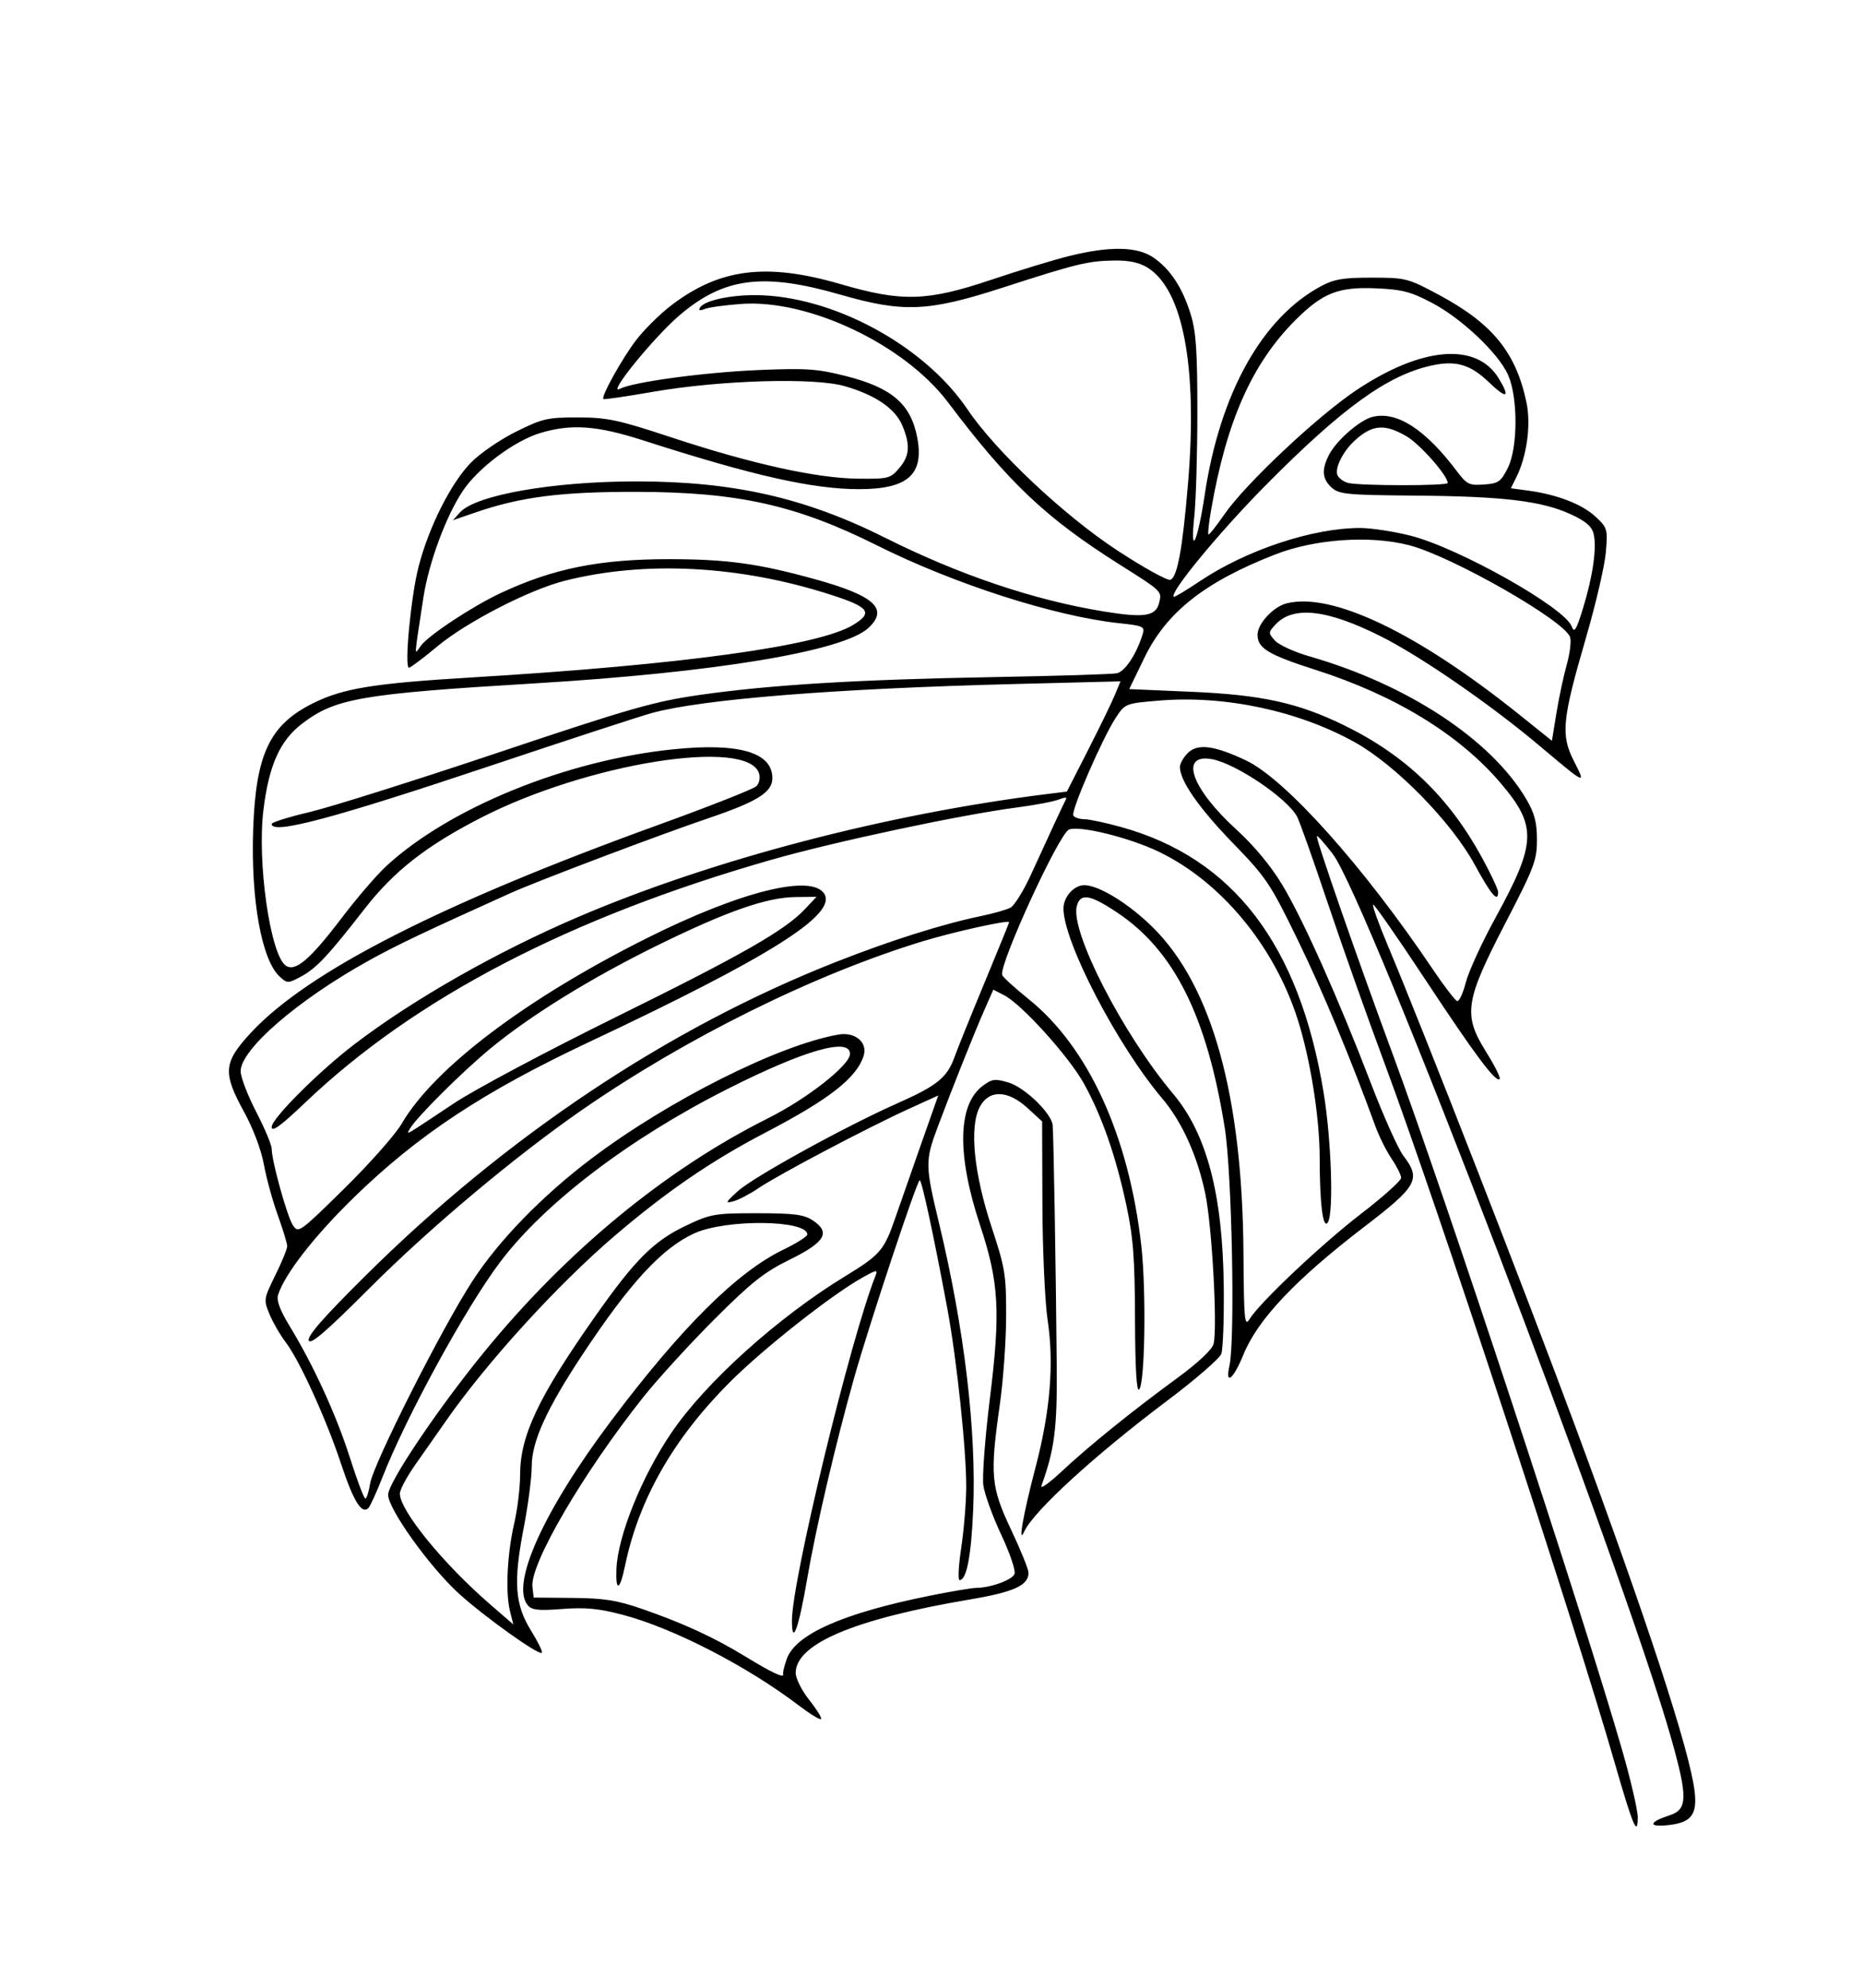 <svg id="svg" version="1.1" width="480" height="512" xmlns="http://www.w3.org/2000/svg"><path d="M275.500 65.937 C 271.650 66.888,262.650 69.630,255.500 72.031 C 238.820 77.630,232.484 77.817,216.577 73.183 C 197.366 67.586,185.265 69.145,172.723 78.833 C 169.850 81.052,165.852 85.034,163.838 87.684 C 160.242 92.414,154.827 102.161,155.450 102.783 C 155.624 102.958,161.332 102.130,168.133 100.943 C 185.470 97.920,209.673 97.192,217.597 99.456 C 225.521 101.720,230.649 105.223,232.490 109.629 C 234.596 114.671,234.380 117.447,231.632 120.642 C 229.382 123.257,228.846 123.390,220.882 123.293 C 210.302 123.165,193.440 119.423,173.000 112.668 C 159.270 108.131,156.523 107.543,148.944 107.525 C 141.074 107.505,139.793 107.799,132.944 111.193 C 128.850 113.222,123.613 116.821,121.307 119.191 C 116.167 124.473,110.527 135.669,107.870 145.864 C 105.876 153.516,104.115 172.000,105.380 172.000 C 105.750 172.000,109.079 169.489,112.777 166.421 C 120.311 160.168,136.406 151.892,145.500 149.593 C 166.214 144.357,190.548 145.629,214.000 153.175 C 224.001 156.393,225.038 157.790,219.792 160.980 C 210.873 166.404,175.675 171.244,121.500 174.496 C 96.186 176.016,88.322 177.302,80.543 181.193 C 69.456 186.739,65.896 194.291,65.227 213.685 C 64.603 231.779,67.425 247.360,72.091 251.583 C 74.034 253.341,74.216 253.339,77.601 251.516 C 81.505 249.413,84.542 246.178,93.889 234.163 C 101.522 224.353,109.810 217.866,124.000 210.596 C 151.384 196.567,192.642 189.994,195.562 199.195 C 195.936 200.374,195.639 201.768,194.853 202.525 C 194.109 203.242,182.745 207.722,169.599 212.482 C 113.506 232.792,79.208 250.287,64.644 266.017 C 57.534 273.698,57.318 276.264,62.922 286.475 C 65.229 290.680,67.314 296.219,67.988 299.935 C 68.618 303.409,70.228 309.286,71.567 312.996 C 72.905 316.706,74.000 320.307,74.000 320.998 C 74.000 321.689,72.618 325.061,70.930 328.491 C 67.922 334.601,67.892 334.806,69.461 338.560 C 70.341 340.668,72.216 343.906,73.627 345.755 C 77.189 350.425,84.104 365.628,87.919 377.175 C 91.075 386.729,93.247 390.203,94.941 388.408 C 95.411 387.908,97.032 384.350,98.541 380.500 C 104.646 364.931,119.958 336.918,128.776 325.186 C 140.251 309.920,162.155 293.243,187.552 280.439 C 207.327 270.469,219.000 267.137,219.000 271.462 C 219.000 274.338,207.984 282.989,197.898 288.035 C 171.372 301.305,145.860 322.332,124.533 348.500 C 112.671 363.055,100.000 381.914,100.000 385.013 C 100.000 388.709,110.783 403.731,118.355 410.583 C 124.943 416.545,138.863 426.470,139.602 425.732 C 139.863 425.470,138.633 422.934,136.868 420.094 C 132.651 413.311,132.222 407.543,134.906 393.699 C 136.058 387.759,137.000 380.546,137.000 377.671 C 137.000 371.332,140.792 362.969,149.966 349.079 C 162.256 330.469,170.595 321.428,178.949 317.657 C 187.129 313.963,208.000 314.199,208.000 317.984 C 208.000 318.487,205.188 320.260,201.750 321.924 C 189.859 327.682,175.484 341.979,157.437 366.000 C 140.042 389.152,131.490 408.065,135.972 413.467 C 137.022 414.731,138.701 414.914,144.883 414.438 C 150.800 413.982,154.252 414.311,160.354 415.911 C 173.420 419.338,192.450 429.124,205.775 439.267 C 208.677 441.475,211.270 443.064,211.537 442.796 C 211.804 442.529,210.447 440.328,208.521 437.905 C 206.592 435.479,205.015 432.349,205.010 430.939 C 204.981 423.419,220.117 417.028,249.889 411.987 C 261.297 410.056,265.005 408.364,264.995 405.095 C 264.993 404.218,262.970 399.225,260.500 394.000 C 255.295 382.989,255.022 379.953,257.603 361.784 C 258.485 355.578,259.217 345.325,259.231 339.000 C 259.253 328.344,258.977 326.656,255.464 316.000 C 250.907 302.173,249.735 290.347,252.409 285.175 C 254.766 280.617,259.630 280.716,264.765 285.426 L 268.500 288.853 268.573 310.176 C 268.613 321.904,269.218 335.325,269.918 340.000 C 271.606 351.268,270.598 363.521,266.793 378.000 C 263.644 389.981,262.186 398.256,263.887 394.500 C 266.245 389.291,282.107 374.776,300.697 360.817 C 307.956 355.366,314.247 349.915,314.676 348.703 C 315.106 347.492,315.388 339.750,315.301 331.500 C 315.054 307.731,310.952 292.067,302.277 281.768 C 289.346 266.413,275.772 240.027,277.423 233.452 C 278.299 229.960,280.795 230.347,287.870 235.072 C 302.526 244.859,310.964 261.759,315.560 290.530 C 317.413 302.132,318.254 345.112,316.759 351.830 C 315.597 357.050,317.799 355.247,320.399 348.849 C 324.054 339.857,333.816 329.547,351.500 316.002 C 365.225 305.488,366.189 303.736,361.570 297.681 C 360.234 295.929,356.467 287.521,353.199 278.997 C 344.799 257.085,335.723 236.779,330.341 227.857 C 327.436 223.040,323.100 217.817,318.616 213.732 C 306.942 203.100,303.761 194.048,312.221 195.539 C 318.324 196.614,331.630 205.583,334.192 210.349 C 334.828 211.532,338.366 221.500,342.054 232.500 C 345.741 243.500,352.362 262.175,356.767 274.000 C 370.065 309.702,405.121 416.221,416.007 454.000 C 420.722 470.361,421.923 473.218,421.970 468.172 C 421.986 466.342,420.161 458.467,417.913 450.672 C 407.663 415.130,372.558 308.663,359.001 272.000 C 349.638 246.682,338.888 215.779,339.300 215.367 C 339.477 215.189,341.331 217.284,343.418 220.021 C 352.246 231.597,418.213 403.973,430.614 447.869 C 434.860 462.897,434.801 466.080,430.249 467.551 C 425.003 469.246,424.500 470.598,429.276 470.166 C 435.669 469.587,437.343 467.594,436.618 461.419 C 435.401 451.046,424.308 417.153,405.715 367.000 C 392.991 332.678,366.691 265.244,357.647 243.750 C 355.159 237.838,353.433 233.008,353.812 233.018 C 354.190 233.028,360.213 241.690,367.195 252.268 C 380.116 271.842,385.410 278.924,386.389 277.945 C 386.689 277.644,385.120 274.496,382.901 270.949 C 376.905 261.364,377.426 257.893,387.889 237.714 C 395.310 223.402,395.999 221.579,395.992 216.286 C 395.985 211.788,395.373 209.462,393.242 205.839 C 384.237 190.531,362.682 176.336,337.428 169.082 C 333.538 167.965,329.531 166.139,328.523 165.025 C 326.749 163.065,326.749 162.935,328.514 160.985 C 333.083 155.935,341.861 156.895,355.920 163.981 C 366.165 169.145,383.935 181.402,396.540 192.000 C 408.817 202.322,408.670 202.256,405.523 196.045 C 402.080 189.250,402.456 185.456,408.701 164.000 C 411.182 155.475,413.450 145.700,413.741 142.277 C 414.250 136.286,414.152 135.944,411.104 133.097 C 407.685 129.903,401.228 127.389,393.885 126.392 L 389.270 125.765 390.673 122.953 C 393.400 117.488,394.499 109.413,393.298 103.683 C 390.597 90.807,384.551 83.363,370.800 75.985 C 362.748 71.664,362.231 71.530,353.500 71.515 C 346.118 71.503,343.760 71.896,340.384 73.702 C 325.179 81.836,314.333 101.268,310.398 127.424 C 308.547 139.723,306.567 143.831,307.709 133.000 C 308.144 128.875,308.500 116.725,308.500 106.000 C 308.500 90.361,308.159 85.399,306.776 80.937 C 304.635 74.025,301.462 69.228,297.078 66.274 C 292.945 63.488,285.860 63.378,275.500 65.937 M295.605 68.901 C 304.823 74.522,308.600 94.539,306.095 124.500 C 304.685 141.359,303.351 148.651,301.548 149.343 C 300.808 149.627,294.645 146.217,287.851 141.764 C 274.119 132.764,256.515 116.195,249.284 105.464 C 238.086 88.848,214.275 76.051,194.500 76.020 C 187.871 76.010,181.453 77.458,180.372 79.207 C 179.891 79.985,180.271 80.102,181.586 79.580 C 182.639 79.162,186.880 78.579,191.010 78.284 C 208.404 77.041,233.059 88.777,244.253 103.629 C 259.834 124.301,269.484 133.432,288.299 145.308 C 299.514 152.386,299.399 152.275,298.635 155.316 C 297.775 158.745,294.822 159.199,284.414 157.504 C 266.342 154.562,247.249 148.125,228.000 138.488 C 207.446 128.197,188.893 124.000,163.956 124.000 C 142.483 124.000,122.577 127.494,118.522 131.976 L 116.691 133.998 122.484 132.006 C 134.193 127.977,144.529 126.654,164.000 126.689 C 190.117 126.738,205.171 130.091,226.000 140.502 C 245.915 150.455,271.716 158.739,288.349 160.521 C 294.599 161.190,295.014 161.385,294.401 163.370 C 292.809 168.526,289.848 172.994,287.738 173.423 C 286.507 173.673,272.225 174.114,256.000 174.403 C 221.020 175.027,198.363 176.403,180.221 179.007 C 168.521 180.687,162.337 182.457,128.221 193.897 C 106.924 201.038,85.112 207.913,79.750 209.174 C 74.387 210.436,70.000 211.813,70.000 212.234 C 70.000 215.044,85.859 210.816,127.000 197.036 C 146.525 190.497,164.975 184.471,168.000 183.645 C 181.065 180.079,215.217 177.357,261.596 176.185 L 288.691 175.500 287.243 179.000 C 286.446 180.925,283.339 187.314,280.338 193.198 L 274.883 203.895 270.191 204.475 C 228.595 209.615,183.507 221.410,149.000 236.176 C 128.108 245.117,106.738 257.254,91.500 268.835 C 82.289 275.834,70.000 288.096,70.000 290.287 C 70.000 291.720,72.301 290.037,78.801 283.852 C 107.027 256.991,146.920 236.252,198.890 221.421 C 215.273 216.746,247.557 209.874,262.000 207.988 C 266.675 207.378,271.541 206.452,272.814 205.932 C 274.086 205.411,274.939 205.326,274.710 205.742 C 274.163 206.735,270.042 215.603,265.677 225.180 C 263.761 229.386,261.362 233.262,260.346 233.794 C 259.331 234.326,256.025 235.275,253.000 235.902 C 242.833 238.012,229.595 242.188,215.500 247.733 C 172.328 264.715,130.488 292.592,94.228 328.533 C 83.386 339.279,79.119 344.147,79.552 345.275 C 80.008 346.463,84.001 343.024,95.335 331.683 C 110.770 316.237,132.852 297.728,150.000 285.863 C 176.866 267.272,209.798 250.978,237.711 242.464 C 245.804 239.996,260.000 236.861,260.000 237.543 C 260.000 237.713,257.137 244.748,253.637 253.176 C 250.138 261.604,246.669 270.197,245.929 272.272 C 244.055 277.523,241.437 279.653,231.389 284.105 C 217.890 290.085,194.169 303.132,190.132 306.796 C 186.864 309.762,186.750 310.023,189.000 309.409 C 190.375 309.033,193.300 307.499,195.500 305.999 C 200.384 302.669,223.695 290.377,234.120 285.635 L 241.740 282.169 237.273 294.835 C 234.816 301.801,231.877 310.200,230.742 313.500 C 227.788 322.091,226.880 323.153,217.703 328.761 C 200.355 339.362,181.870 356.009,173.020 369.000 C 165.390 380.202,159.157 395.634,158.823 404.150 C 158.587 410.163,159.703 409.749,161.033 403.329 C 164.584 386.184,173.506 370.548,188.015 356.039 C 196.671 347.383,214.003 333.704,222.107 329.133 C 225.883 327.003,226.230 326.953,225.562 328.633 C 219.103 344.888,203.984 407.314,204.039 417.500 C 204.076 424.208,205.796 419.391,208.028 406.334 C 210.211 393.561,215.299 371.816,220.039 355.000 C 223.922 341.223,236.278 303.998,236.964 304.008 C 237.507 304.016,240.514 317.973,244.049 336.894 C 246.514 350.086,249.016 373.766,248.945 383.222 C 248.916 387.225,248.332 394.213,247.649 398.750 C 246.966 403.288,246.776 407.000,247.228 407.000 C 249.041 407.000,250.227 400.875,250.739 388.876 C 251.605 368.572,248.459 342.141,241.967 315.173 C 238.356 300.173,238.338 299.010,241.568 290.369 C 245.272 280.459,250.908 266.333,253.601 260.206 L 255.929 254.912 258.763 256.377 C 263.304 258.725,275.461 272.204,279.287 279.132 C 283.904 287.493,287.462 297.673,290.168 310.266 C 291.981 318.705,292.379 323.868,292.433 339.700 C 292.478 352.499,292.833 358.567,293.500 357.901 C 295.010 356.393,295.359 332.300,294.039 320.714 C 290.825 292.496,280.391 269.710,265.024 257.351 C 261.462 254.487,258.397 251.692,258.214 251.142 C 257.335 248.506,272.893 214.639,275.429 213.666 C 278.216 212.596,290.871 215.715,298.465 219.343 C 314.506 227.008,328.249 243.548,334.323 262.500 C 337.593 272.704,340.000 287.791,340.011 298.157 C 340.024 310.177,340.867 316.816,342.128 314.827 C 343.648 312.430,343.038 293.734,341.041 281.500 C 334.822 243.407,317.775 221.041,288.849 213.025 C 284.829 211.911,280.545 211.000,279.329 211.000 C 278.113 211.000,276.858 210.579,276.540 210.064 C 275.852 208.951,284.055 190.069,287.496 184.844 C 289.883 181.219,289.980 181.181,298.702 180.454 C 315.539 179.051,334.437 183.070,349.000 191.151 C 359.578 197.022,373.950 211.685,379.986 222.765 C 384.211 230.523,386.018 232.626,385.986 229.750 C 385.978 229.063,384.134 225.128,381.888 221.007 C 373.356 205.353,362.254 194.659,346.504 186.920 C 334.506 181.026,325.123 178.963,306.721 178.176 L 290.943 177.500 294.837 169.453 C 300.522 157.708,310.374 149.918,328.500 142.837 C 338.770 138.825,352.903 137.835,362.998 140.421 C 374.023 143.245,403.198 159.899,404.543 164.135 C 404.870 165.167,404.473 168.372,403.659 171.256 C 402.845 174.140,401.656 179.720,401.015 183.656 L 399.851 190.813 391.530 184.137 C 365.197 163.008,343.190 152.477,331.504 155.410 C 328.072 156.271,324.000 160.657,324.000 163.491 C 324.000 166.976,326.748 168.635,339.016 172.562 C 359.549 179.133,376.049 189.244,386.698 201.780 C 396.033 212.770,395.869 217.119,385.399 236.220 C 381.866 242.665,378.390 250.224,377.675 253.018 C 376.960 255.811,375.953 257.985,375.438 257.850 C 374.922 257.715,372.064 253.986,369.087 249.564 C 351.286 223.123,331.170 200.655,321.000 195.853 C 312.832 191.996,308.546 191.454,306.038 193.962 C 304.917 195.083,304.000 196.693,304.000 197.540 C 304.000 201.086,308.862 208.085,317.566 217.068 C 326.299 226.082,327.270 227.528,334.345 242.068 C 340.804 255.339,347.831 272.197,354.413 290.210 C 355.360 292.800,357.229 296.532,358.567 298.504 C 359.905 300.476,361.000 302.676,361.000 303.394 C 361.000 304.113,356.387 308.249,350.750 312.587 C 340.444 320.517,324.559 335.514,321.919 339.806 C 320.661 341.851,320.486 339.923,320.377 322.806 C 320.118 282.291,312.266 254.000,297.102 238.947 C 290.892 232.783,283.131 228.000,279.340 228.000 C 276.708 228.000,274.000 231.043,274.000 233.998 C 274.000 242.619,287.874 269.288,299.493 283.000 C 304.565 288.985,308.511 297.731,310.548 307.500 C 312.276 315.788,313.718 342.002,312.674 346.161 C 312.306 347.627,308.731 350.985,303.290 354.975 C 291.289 363.774,280.652 372.367,273.583 378.971 C 270.328 382.012,267.957 383.698,268.314 382.718 C 271.690 373.437,272.406 367.874,272.269 352.000 C 272.055 327.332,271.449 291.739,271.210 289.753 C 270.838 286.661,263.987 280.077,259.855 278.838 C 256.384 277.798,255.615 277.896,253.215 279.677 C 246.744 284.478,246.482 297.365,252.487 315.500 C 257.415 330.381,257.829 337.750,255.014 360.470 C 253.790 370.353,253.044 380.302,253.356 382.579 C 253.668 384.856,255.738 390.575,257.957 395.289 C 260.176 400.003,261.723 404.557,261.396 405.410 C 260.800 406.963,255.258 408.976,251.500 409.004 C 250.400 409.012,245.000 409.925,239.500 411.033 C 217.285 415.507,204.997 420.930,202.725 427.264 C 202.087 429.044,201.657 430.821,201.770 431.214 C 202.104 432.373,198.926 430.890,192.000 426.655 C 184.037 421.785,176.018 418.091,165.500 414.447 C 158.952 412.179,155.685 411.660,147.500 411.588 L 137.500 411.500 137.180 408.717 C 136.512 402.896,150.253 379.377,165.643 360.000 C 169.356 355.325,177.593 346.298,183.947 339.941 C 193.597 330.285,196.818 327.732,203.500 324.438 C 212.650 319.928,214.099 317.422,209.355 314.313 C 207.087 312.827,204.507 312.500,195.044 312.500 C 184.150 312.500,183.123 312.679,176.799 315.674 C 168.452 319.629,163.672 324.392,153.391 339.000 C 138.677 359.908,134.000 369.791,134.000 379.975 C 134.000 383.221,133.317 388.819,132.483 392.416 C 130.681 400.186,130.198 410.153,131.391 414.957 L 132.250 418.414 126.206 413.179 C 114.169 402.750,103.066 389.126,103.019 384.726 C 103.009 383.750,104.815 380.375,107.034 377.226 C 109.253 374.077,112.804 369.010,114.924 365.967 C 125.398 350.936,143.661 330.900,158.288 318.392 C 171.658 306.958,183.314 298.975,197.213 291.730 C 213.688 283.144,220.705 277.654,222.521 271.934 C 223.609 268.505,220.307 265.729,216.031 266.478 C 200.666 269.171,172.394 283.351,152.500 298.343 C 139.743 307.957,128.580 319.426,121.729 329.959 C 113.851 342.071,96.175 377.051,95.362 382.140 C 95.022 384.263,94.464 385.996,94.122 385.992 C 93.780 385.988,91.993 381.251,90.151 375.466 C 86.660 364.502,80.798 351.706,74.614 341.552 C 72.130 337.473,71.195 334.958,71.640 333.552 C 73.342 328.176,80.964 318.386,91.217 308.405 C 107.719 292.344,124.533 281.234,151.713 268.434 C 198.453 246.421,215.714 235.546,212.369 230.214 C 209.123 225.039,190.742 229.617,166.874 241.545 C 135.481 257.233,111.804 275.136,103.453 289.500 C 101.854 292.250,95.224 299.735,88.719 306.133 C 77.139 317.523,76.862 317.720,75.453 315.568 C 73.955 313.282,70.000 299.012,70.000 295.894 C 70.000 294.911,68.200 290.629,66.000 286.378 C 63.800 282.126,62.000 277.426,62.000 275.932 C 62.000 270.291,76.821 257.501,95.058 247.404 C 102.322 243.382,109.110 240.151,131.500 230.059 C 138.392 226.953,169.959 215.009,182.500 210.762 C 195.154 206.477,199.000 204.071,199.000 200.436 C 199.000 193.787,190.414 191.280,173.523 192.998 C 145.966 195.801,115.828 208.056,99.515 223.093 C 97.050 225.365,91.915 231.336,88.103 236.362 C 79.893 247.187,76.027 250.471,73.589 248.689 C 69.614 245.782,66.227 222.077,67.869 208.651 C 69.279 197.128,72.126 190.759,77.807 186.421 C 86.405 179.856,92.972 178.720,138.000 176.007 C 184.302 173.216,217.318 167.725,223.750 161.744 C 229.062 156.804,225.300 153.412,209.765 149.133 C 195.251 145.135,187.275 144.042,172.500 144.027 C 154.544 144.009,142.527 146.422,129.000 152.761 C 121.678 156.192,110.355 163.669,108.425 166.348 C 106.680 168.771,106.605 170.196,109.075 154.000 C 110.444 145.026,114.838 133.097,119.202 126.508 C 123.157 120.538,132.577 113.500,139.278 111.510 C 147.285 109.132,153.829 109.612,165.768 113.450 C 194.012 122.531,209.390 126.002,221.360 125.996 C 233.885 125.991,238.134 122.231,236.332 112.750 C 234.680 104.057,229.825 99.872,217.888 96.851 C 210.567 94.998,207.720 94.803,195.500 95.314 C 181.461 95.902,163.041 98.392,159.733 100.150 C 156.082 102.089,168.525 86.765,175.190 81.113 C 186.572 71.461,196.655 70.176,216.393 75.862 C 232.769 80.580,239.097 80.313,258.328 74.093 C 277.447 67.910,280.239 67.230,287.000 67.107 C 290.777 67.039,293.472 67.600,295.605 68.901 M369.000 78.040 C 376.644 82.068,386.124 91.056,388.563 96.590 C 391.126 102.406,391.092 115.316,388.500 120.500 C 386.703 124.094,386.078 124.531,382.335 124.803 C 378.537 125.080,377.921 124.775,375.335 121.339 C 367.214 110.546,359.851 105.817,353.609 107.383 C 350.357 108.200,344.344 113.434,342.449 117.099 C 340.449 120.966,340.634 123.359,343.105 125.595 C 345.010 127.319,347.071 127.515,364.855 127.660 C 387.305 127.843,397.214 129.036,404.683 132.455 C 408.538 134.220,410.100 135.550,410.585 137.481 C 411.465 140.989,410.391 148.531,407.838 156.761 C 406.091 162.394,405.614 163.144,404.935 161.329 C 403.125 156.491,375.936 141.181,363.511 138.003 C 359.204 136.901,353.306 136.000,350.405 136.000 C 338.208 136.000,321.129 141.666,309.186 149.674 C 305.616 152.068,302.561 153.894,302.397 153.731 C 301.302 152.635,314.223 136.986,326.218 124.880 C 345.840 105.077,357.406 96.716,368.682 94.183 C 375.040 92.754,378.784 93.826,383.619 98.460 C 388.260 102.907,389.217 102.508,386.114 97.420 C 380.436 88.108,366.333 89.271,349.553 100.436 C 339.504 107.122,320.865 124.646,315.470 132.479 C 313.379 135.516,311.518 137.852,311.336 137.670 C 311.154 137.488,311.466 134.675,312.029 131.419 C 316.005 108.424,322.616 93.558,333.841 82.377 C 340.803 75.443,344.859 73.850,354.500 74.269 C 361.291 74.563,363.483 75.133,369.000 78.040 M362.422 112.401 C 365.886 114.432,373.000 122.510,373.000 124.413 C 373.000 125.176,350.171 125.153,347.319 124.388 C 346.120 124.066,344.885 123.144,344.576 122.338 C 343.869 120.496,346.088 116.154,349.155 113.377 C 353.610 109.345,356.805 109.110,362.422 112.401 M207.437 234.126 C 202.252 239.645,191.315 245.890,158.551 262.042 C 140.923 270.733,122.225 280.687,117.000 284.163 C 103.763 292.970,104.638 292.467,105.637 290.700 C 107.237 287.871,119.108 276.049,126.331 270.091 C 136.746 261.500,152.383 251.850,169.500 243.450 C 187.272 234.728,197.513 231.148,204.937 231.063 L 210.374 231.000 207.437 234.126 " stroke="none" fill="undefined" fill-rule="evenodd"/></svg>